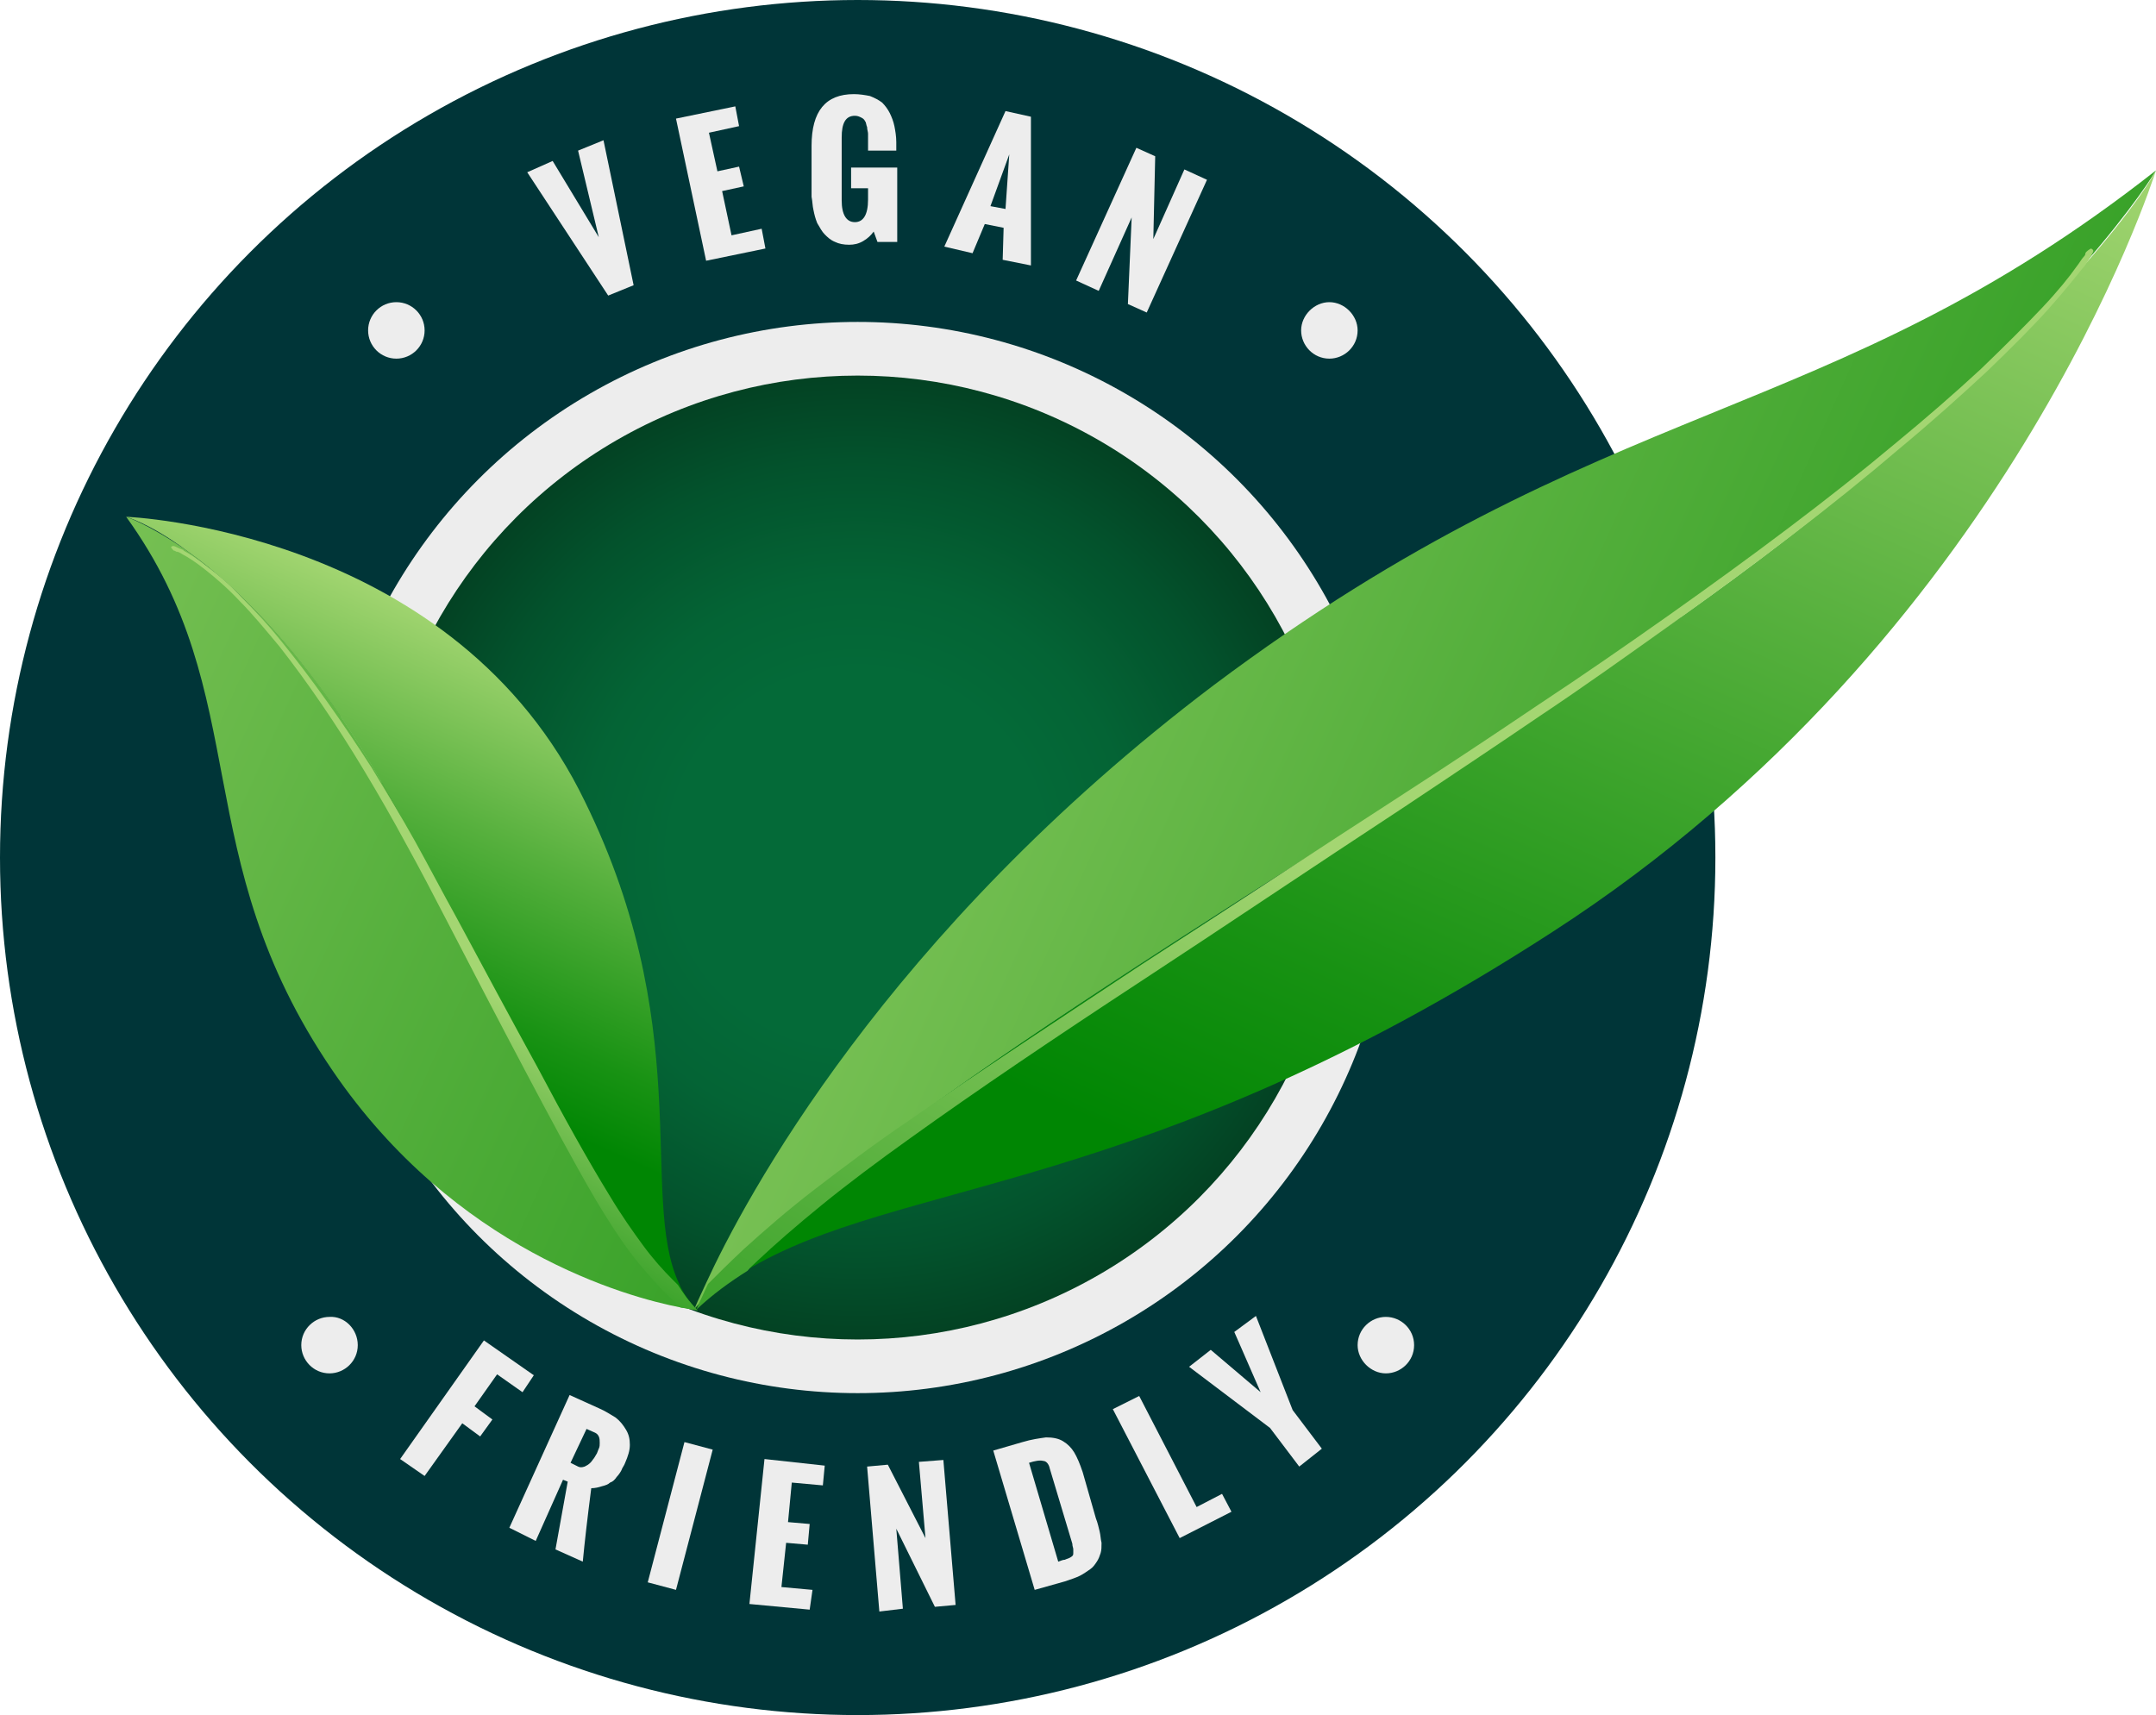 <?xml version="1.0" encoding="utf-8"?>
<!-- Generator: Adobe Illustrator 25.2.0, SVG Export Plug-In . SVG Version: 6.00 Build 0)  -->
<svg version="1.1" id="Icon" xmlns="http://www.w3.org/2000/svg" xmlns:xlink="http://www.w3.org/1999/xlink" x="0px" y="0px"
	 viewBox="0 0 229 182.2" style="enable-background:new 0 0 229 182.2;" xml:space="preserve">
<style type="text/css">
	.st0{display:none;fill:url(#SVGID_1_);}
	.st1{fill:#003538;}
	.st2{fill:#EDEDED;}
	.st3{fill:url(#SVGID_2_);}
	.st4{fill:url(#SVGID_3_);}
	.st5{fill:url(#SVGID_4_);}
	.st6{fill:url(#SVGID_5_);}
	.st7{fill:url(#SVGID_6_);}
	.st8{fill:url(#SVGID_7_);}
	.st9{fill:url(#SVGID_8_);}
</style>
<g id="Icon_1_">
	
		<radialGradient id="SVGID_1_" cx="83.2" cy="76.6" r="100.5" gradientTransform="matrix(1 0 0 -1 0 184)" gradientUnits="userSpaceOnUse">
		<stop  offset="0.754" style="stop-color:#ABABAB"/>
		<stop  offset="0.772" style="stop-color:#B6B6B6"/>
		<stop  offset="0.834" style="stop-color:#D6D6D6"/>
		<stop  offset="0.894" style="stop-color:#EDEDED"/>
		<stop  offset="0.951" style="stop-color:#FAFAFA"/>
		<stop  offset="1" style="stop-color:#FFFFFF"/>
	</radialGradient>
	<circle class="st0" cx="83.2" cy="107.4" r="100.5"/>
	<g>
		<ellipse class="st1" cx="91.1" cy="91.1" rx="91.1" ry="91.1"/>
		<circle class="st2" cx="91.1" cy="91.1" r="56.9"/>
		
			<radialGradient id="SVGID_2_" cx="91.1" cy="92.9" r="51.2" gradientTransform="matrix(1 0 0 -1 0 184)" gradientUnits="userSpaceOnUse">
			<stop  offset="0.386" style="stop-color:#046A38"/>
			<stop  offset="0.571" style="stop-color:#046435"/>
			<stop  offset="0.825" style="stop-color:#03522C"/>
			<stop  offset="1" style="stop-color:#034223"/>
		</radialGradient>
		<circle class="st3" cx="91.1" cy="91.1" r="51.2"/>
		<g>
			
				<linearGradient id="SVGID_3_" gradientUnits="userSpaceOnUse" x1="50.011" y1="151.162" x2="282.314" y2="46.427" gradientTransform="matrix(1 0 0 -1 0 184)">
				<stop  offset="0" style="stop-color:#A4D672"/>
				<stop  offset="0.439" style="stop-color:#56B03D"/>
				<stop  offset="0.82" style="stop-color:#189213"/>
				<stop  offset="1" style="stop-color:#008603"/>
			</linearGradient>
			<path class="st4" d="M229,18.1L229,18.1c-0.1,0.2-2.4,4-8,10.4c-9.3,10.7-28,28.7-62,49.9c-55,34.3-71.9,46.2-85.2,60.6
				c0-0.1,0.4-1,1.2-2.7c4-8.7,19-37.1,53.9-63.5C170.8,41.4,193.9,45.7,229,18.1z"/>
			
				<linearGradient id="SVGID_4_" gradientUnits="userSpaceOnUse" x1="187.617" y1="186.332" x2="130.692" y2="58.252" gradientTransform="matrix(1 0 0 -1 0 184)">
				<stop  offset="0" style="stop-color:#A4D672"/>
				<stop  offset="0.439" style="stop-color:#56B03D"/>
				<stop  offset="0.82" style="stop-color:#189213"/>
				<stop  offset="1" style="stop-color:#008603"/>
			</linearGradient>
			<path class="st5" d="M229,18.1c-0.3,0.9-15.8,49.7-64.1,80.9c-43.5,28.2-69.6,26.2-85.7,36c-1.9,1.2-3.7,2.5-5.4,4.1
				c13.2-14.5,30.1-26.3,85.2-60.6c34-21.2,52.7-39.2,62-49.9C226.7,22.2,228.9,18.4,229,18.1z"/>
			
				<linearGradient id="SVGID_5_" gradientUnits="userSpaceOnUse" x1="142.813" y1="91.632" x2="82.225" y2="-18.072" gradientTransform="matrix(1 0 0 -1 0 184)">
				<stop  offset="0" style="stop-color:#A4D672"/>
				<stop  offset="0.439" style="stop-color:#56B03D"/>
				<stop  offset="0.82" style="stop-color:#189213"/>
				<stop  offset="1" style="stop-color:#008603"/>
			</linearGradient>
			<path class="st6" d="M222.3,26.8c0,0-0.1,0.2-0.2,0.4c-0.2,0.3-0.4,0.7-0.8,1.2l-0.1,0.1c-0.8,1-2,2.5-3.6,4.3
				c-1.7,1.9-4,4.2-6.6,6.7c-2.7,2.5-5.8,5.3-9.3,8.2c-6.9,5.9-15.3,12.3-24.3,18.7c-4.5,3.2-9.1,6.5-13.9,9.7
				c-4.7,3.2-9.5,6.4-14.3,9.6c-9.6,6.3-19.1,12.7-28.1,18.6s-17.3,11.5-24.4,16.6c-3.5,2.5-6.7,4.9-9.4,7.1c-2.7,2.2-5,4.2-6.8,5.9
				c-0.4,0.4-0.8,0.7-1.1,1.1c-1.9,1.2-3.7,2.5-5.4,4.1c0-0.1,0.4-1,1.2-2.7c1-1,2.2-2.2,3.8-3.7c2.1-1.9,4.6-4.1,7.6-6.4
				c3-2.3,6.3-4.8,10-7.3c7.3-5.1,15.7-10.6,24.6-16.5c9-5.8,18.5-12.1,28.1-18.3c4.8-3.1,9.6-6.3,14.2-9.4
				c4.7-3.1,9.3-6.3,13.7-9.4c8.9-6.3,17.2-12.5,24-18.2c3.4-2.8,6.5-5.5,9.2-8c2.6-2.5,4.8-4.7,6.5-6.5s2.9-3.3,3.6-4.3
				c0.4-0.5,0.6-0.9,0.8-1.1s0.2-0.3,0.2-0.4c0.1-0.2,0.4-0.4,0.6-0.5C222.3,26.5,222.4,26.6,222.3,26.8z"/>
		</g>
		<g>
			
				<linearGradient id="SVGID_6_" gradientUnits="userSpaceOnUse" x1="-56.135" y1="131.023" x2="171.647" y2="28.326" gradientTransform="matrix(1 0 0 -1 0 184)">
				<stop  offset="0" style="stop-color:#A4D672"/>
				<stop  offset="0.439" style="stop-color:#56B03D"/>
				<stop  offset="0.82" style="stop-color:#189213"/>
				<stop  offset="1" style="stop-color:#008603"/>
			</linearGradient>
			<path class="st7" d="M74.1,139.2c0,0-0.6-0.1-1.8-0.3c-5.7-1.1-24-6.1-37-25.2C19.7,90.8,27.2,74,13.4,54.9c0,0,2.4,0.8,6.3,3.5
				c6.2,4.4,16.1,13.9,25.4,33.4C60.2,123.3,65.8,132.7,74.1,139.2z"/>
			
				<linearGradient id="SVGID_7_" gradientUnits="userSpaceOnUse" x1="56.266" y1="115.11" x2="37.777" y2="73.511" gradientTransform="matrix(1 0 0 -1 0 184)">
				<stop  offset="0" style="stop-color:#A4D672"/>
				<stop  offset="0.439" style="stop-color:#56B03D"/>
				<stop  offset="0.82" style="stop-color:#189213"/>
				<stop  offset="1" style="stop-color:#008603"/>
			</linearGradient>
			<path class="st8" d="M74.1,139.2c-8.3-6.4-13.9-15.8-29-47.4c-9.4-19.5-19.2-29-25.4-33.4c-3.8-2.8-6.3-3.5-6.3-3.5
				s33.8,1.3,48.1,29c12.7,24.8,6.3,43.1,10.6,52.4C72.5,137.3,73.2,138.3,74.1,139.2z"/>
			
				<linearGradient id="SVGID_8_" gradientUnits="userSpaceOnUse" x1="44.718" y1="82.77" x2="28.711" y2="53.786" gradientTransform="matrix(1 0 0 -1 0 184)">
				<stop  offset="0" style="stop-color:#A4D672"/>
				<stop  offset="0.439" style="stop-color:#56B03D"/>
				<stop  offset="0.82" style="stop-color:#189213"/>
				<stop  offset="1" style="stop-color:#008603"/>
			</linearGradient>
			<path class="st9" d="M74.1,139.2c0,0-0.6-0.1-1.8-0.3c-0.5-0.5-1.2-1.1-2-1.9c-1-1.1-2.2-2.4-3.4-4c-1.2-1.6-2.4-3.5-3.6-5.5
				c-2.4-4.1-4.9-8.8-7.6-13.9c-2.7-5.1-5.5-10.5-8.3-15.9c-1.4-2.7-2.8-5.4-4.3-8.1c-1.4-2.6-2.9-5.2-4.4-7.7c-3-5-6.1-9.5-9-13.2
				c-1.5-1.8-2.9-3.5-4.2-4.8c-1.3-1.4-2.6-2.5-3.6-3.3s-1.9-1.4-2.5-1.7c-0.3-0.2-0.5-0.3-0.7-0.3c-0.1-0.1-0.2-0.1-0.2-0.1
				c-0.1,0-0.2-0.2-0.3-0.3s0.1-0.2,0.2-0.2c0,0,0.1,0,0.3,0.1c0.2,0.1,0.4,0.2,0.7,0.3c0,0,0.1,0,0.1,0.1c0.6,0.3,1.5,0.9,2.5,1.7
				c1.1,0.8,2.4,1.9,3.7,3.3c1.4,1.4,2.9,3,4.4,4.9c3,3.7,6.2,8.2,9.4,13.2c1.5,2.5,3.1,5.1,4.6,7.8c1.5,2.7,2.9,5.4,4.4,8.1
				c2.9,5.4,5.8,10.8,8.6,15.9c2.7,5.1,5.3,9.8,7.7,13.7c1.2,2,2.4,3.7,3.5,5.2s2.2,2.7,3.1,3.6c0.2,0.2,0.4,0.4,0.6,0.6
				C72.5,137.3,73.2,138.3,74.1,139.2z"/>
		</g>
		<g>
			<path class="st2" d="M64.6,31.4L56,18.3l2.7-1.2l4.9,8.1L61.4,16l2.7-1.1l3.2,15.4L64.6,31.4z"/>
			<path class="st2" d="M75,27.7l-3.2-15.1l6.3-1.3l0.4,2.1l-3.2,0.7l0.9,4.1l2.3-0.5l0.5,2.1l-2.3,0.5l1,4.7l3.2-0.7l0.4,2.1
				L75,27.7z"/>
			<path class="st2" d="M86.2,20.9v-5.4c0-3.7,1.5-5.5,4.5-5.5c0.6,0,1.2,0.1,1.7,0.2c0.5,0.2,0.9,0.4,1.3,0.7
				c0.3,0.3,0.6,0.7,0.8,1.1c0.2,0.4,0.4,0.9,0.5,1.4s0.2,1.1,0.2,1.7V16h-3v-1.1c0-0.3,0-0.5,0-0.7s-0.1-0.4-0.1-0.7
				C92,13.3,92,13,91.9,12.9c-0.1-0.2-0.2-0.3-0.4-0.4c-0.2-0.1-0.4-0.2-0.7-0.2c-1,0-1.4,0.8-1.4,2.3v6.7c0,1.5,0.5,2.3,1.4,2.3
				s1.4-0.8,1.4-2.4V20h-1.8v-2.2h4.9v7.9h-2.1l-0.4-1.1c-0.3,0.4-0.6,0.7-1.1,1s-1,0.4-1.5,0.4c-0.6,0-1.1-0.1-1.5-0.3
				c-0.5-0.2-0.8-0.5-1.1-0.8c-0.3-0.3-0.5-0.7-0.8-1.2c-0.2-0.5-0.3-0.9-0.4-1.4C86.3,21.9,86.3,21.4,86.2,20.9z"/>
			<path class="st2" d="M100.3,26.2l6.5-14.4l2.7,0.6v15.8l-3-0.6l0.1-3.4l-2-0.4l-1.3,3.1L100.3,26.2z M105.2,21.9l1.6,0.3l0.4-5.8
				L105.2,21.9z"/>
			<path class="st2" d="M114.3,29.8l6.4-14.1l2,0.9l-0.2,8.8l3.3-7.4l2.4,1.1l-6.4,14.1l-2-0.9l0.4-9.2l-3.5,7.8L114.3,29.8z"/>
		</g>
		<g>
			<path class="st2" d="M42.5,155l8.9-12.6l5.3,3.7l-1.2,1.8l-2.7-1.9l-2.4,3.4l1.9,1.4l-1.3,1.8l-1.9-1.4l-4,5.6L42.5,155z"/>
			<path class="st2" d="M54.1,162.3l6.4-14.1l3.1,1.4c0.7,0.3,1.3,0.7,1.8,1c0.5,0.4,0.8,0.8,1.1,1.3s0.4,1,0.4,1.6
				s-0.2,1.2-0.5,1.9c-0.1,0.3-0.3,0.5-0.4,0.8c-0.1,0.2-0.3,0.5-0.5,0.7c-0.2,0.3-0.4,0.5-0.7,0.6c-0.2,0.2-0.5,0.3-0.9,0.4
				c-0.3,0.1-0.7,0.2-1.1,0.2c-0.4,3.1-0.7,5.7-0.9,7.8l-2.9-1.3l1.3-7.2l-0.5-0.2l-2.9,6.5L54.1,162.3z M60.6,155.4l0.8,0.4
				c0.2,0.1,0.4,0.1,0.7,0c0.2-0.1,0.4-0.2,0.6-0.4c0.2-0.2,0.3-0.4,0.4-0.5c0.1-0.2,0.2-0.3,0.3-0.5s0.1-0.3,0.2-0.5
				c0.1-0.2,0.1-0.4,0.1-0.6c0-0.2,0-0.5-0.1-0.7s-0.2-0.3-0.4-0.4l-0.9-0.4L60.6,155.4z"/>
			<path class="st2" d="M68.8,168.1l3.9-14.9l3,0.8l-3.9,14.9L68.8,168.1z"/>
			<path class="st2" d="M79.6,170.4l1.6-15.4l6.4,0.7l-0.2,2.1l-3.3-0.3l-0.4,4.2l2.3,0.2l-0.2,2.2l-2.3-0.2l-0.5,4.7l3.3,0.3
				L86,171L79.6,170.4z"/>
			<path class="st2" d="M93.4,171.2l-1.3-15.4l2.2-0.2l4,7.8l-0.7-8.1l2.6-0.2l1.3,15.4l-2.2,0.2l-4.1-8.3l0.7,8.5L93.4,171.2z"/>
			<path class="st2" d="M109.9,168.9l-4.4-14.8l3.1-0.9c1-0.3,1.8-0.4,2.5-0.5c0.7,0,1.3,0.1,1.8,0.4c0.5,0.3,0.9,0.7,1.2,1.2
				c0.3,0.5,0.6,1.2,0.9,2.1l1.4,4.9c0.2,0.5,0.3,1,0.4,1.4s0.1,0.8,0.2,1.2c0,0.4,0,0.8-0.1,1.1s-0.2,0.6-0.4,0.9
				c-0.2,0.3-0.4,0.6-0.7,0.8c-0.3,0.2-0.7,0.5-1.1,0.7s-1,0.4-1.6,0.6L109.9,168.9z M112.4,165.9c0.3-0.1,0.5-0.2,0.7-0.2
				c0.2-0.1,0.3-0.1,0.5-0.2c0.2-0.1,0.3-0.2,0.3-0.2c0.1-0.1,0.1-0.2,0.1-0.3s0-0.3,0-0.4c0-0.2-0.1-0.3-0.1-0.6l-2.4-8
				c-0.1-0.5-0.4-0.8-0.7-0.8c-0.3-0.1-0.9,0-1.5,0.2L112.4,165.9z"/>
			<path class="st2" d="M125.3,163.4l-7.1-13.7l2.8-1.4l6.1,11.8l2.7-1.4l1,1.9L125.3,163.4z"/>
			<path class="st2" d="M138,155.8l-3.1-4.1l-8.6-6.5l2.3-1.8l5.3,4.5c-0.3-0.7-0.8-1.8-1.4-3.2c-0.6-1.4-1.1-2.5-1.4-3.2l2.3-1.7
				l3.9,10l3.1,4.1L138,155.8z"/>
		</g>
		<circle class="st2" cx="42.1" cy="35.1" r="3"/>
		<path class="st2" d="M144.2,35.1c0,1.7-1.4,3-3,3c-1.7,0-3-1.4-3-3s1.4-3,3-3S144.2,33.5,144.2,35.1z"/>
		<path class="st2" d="M38,142.9c0,1.7-1.4,3-3,3c-1.7,0-3-1.4-3-3c0-1.7,1.4-3,3-3C36.6,139.8,38,141.2,38,142.9z"/>
		<path class="st2" d="M150.2,142.9c0,1.7-1.4,3-3,3s-3-1.4-3-3c0-1.7,1.4-3,3-3S150.2,141.2,150.2,142.9z"/>
	</g>
</g>
</svg>
